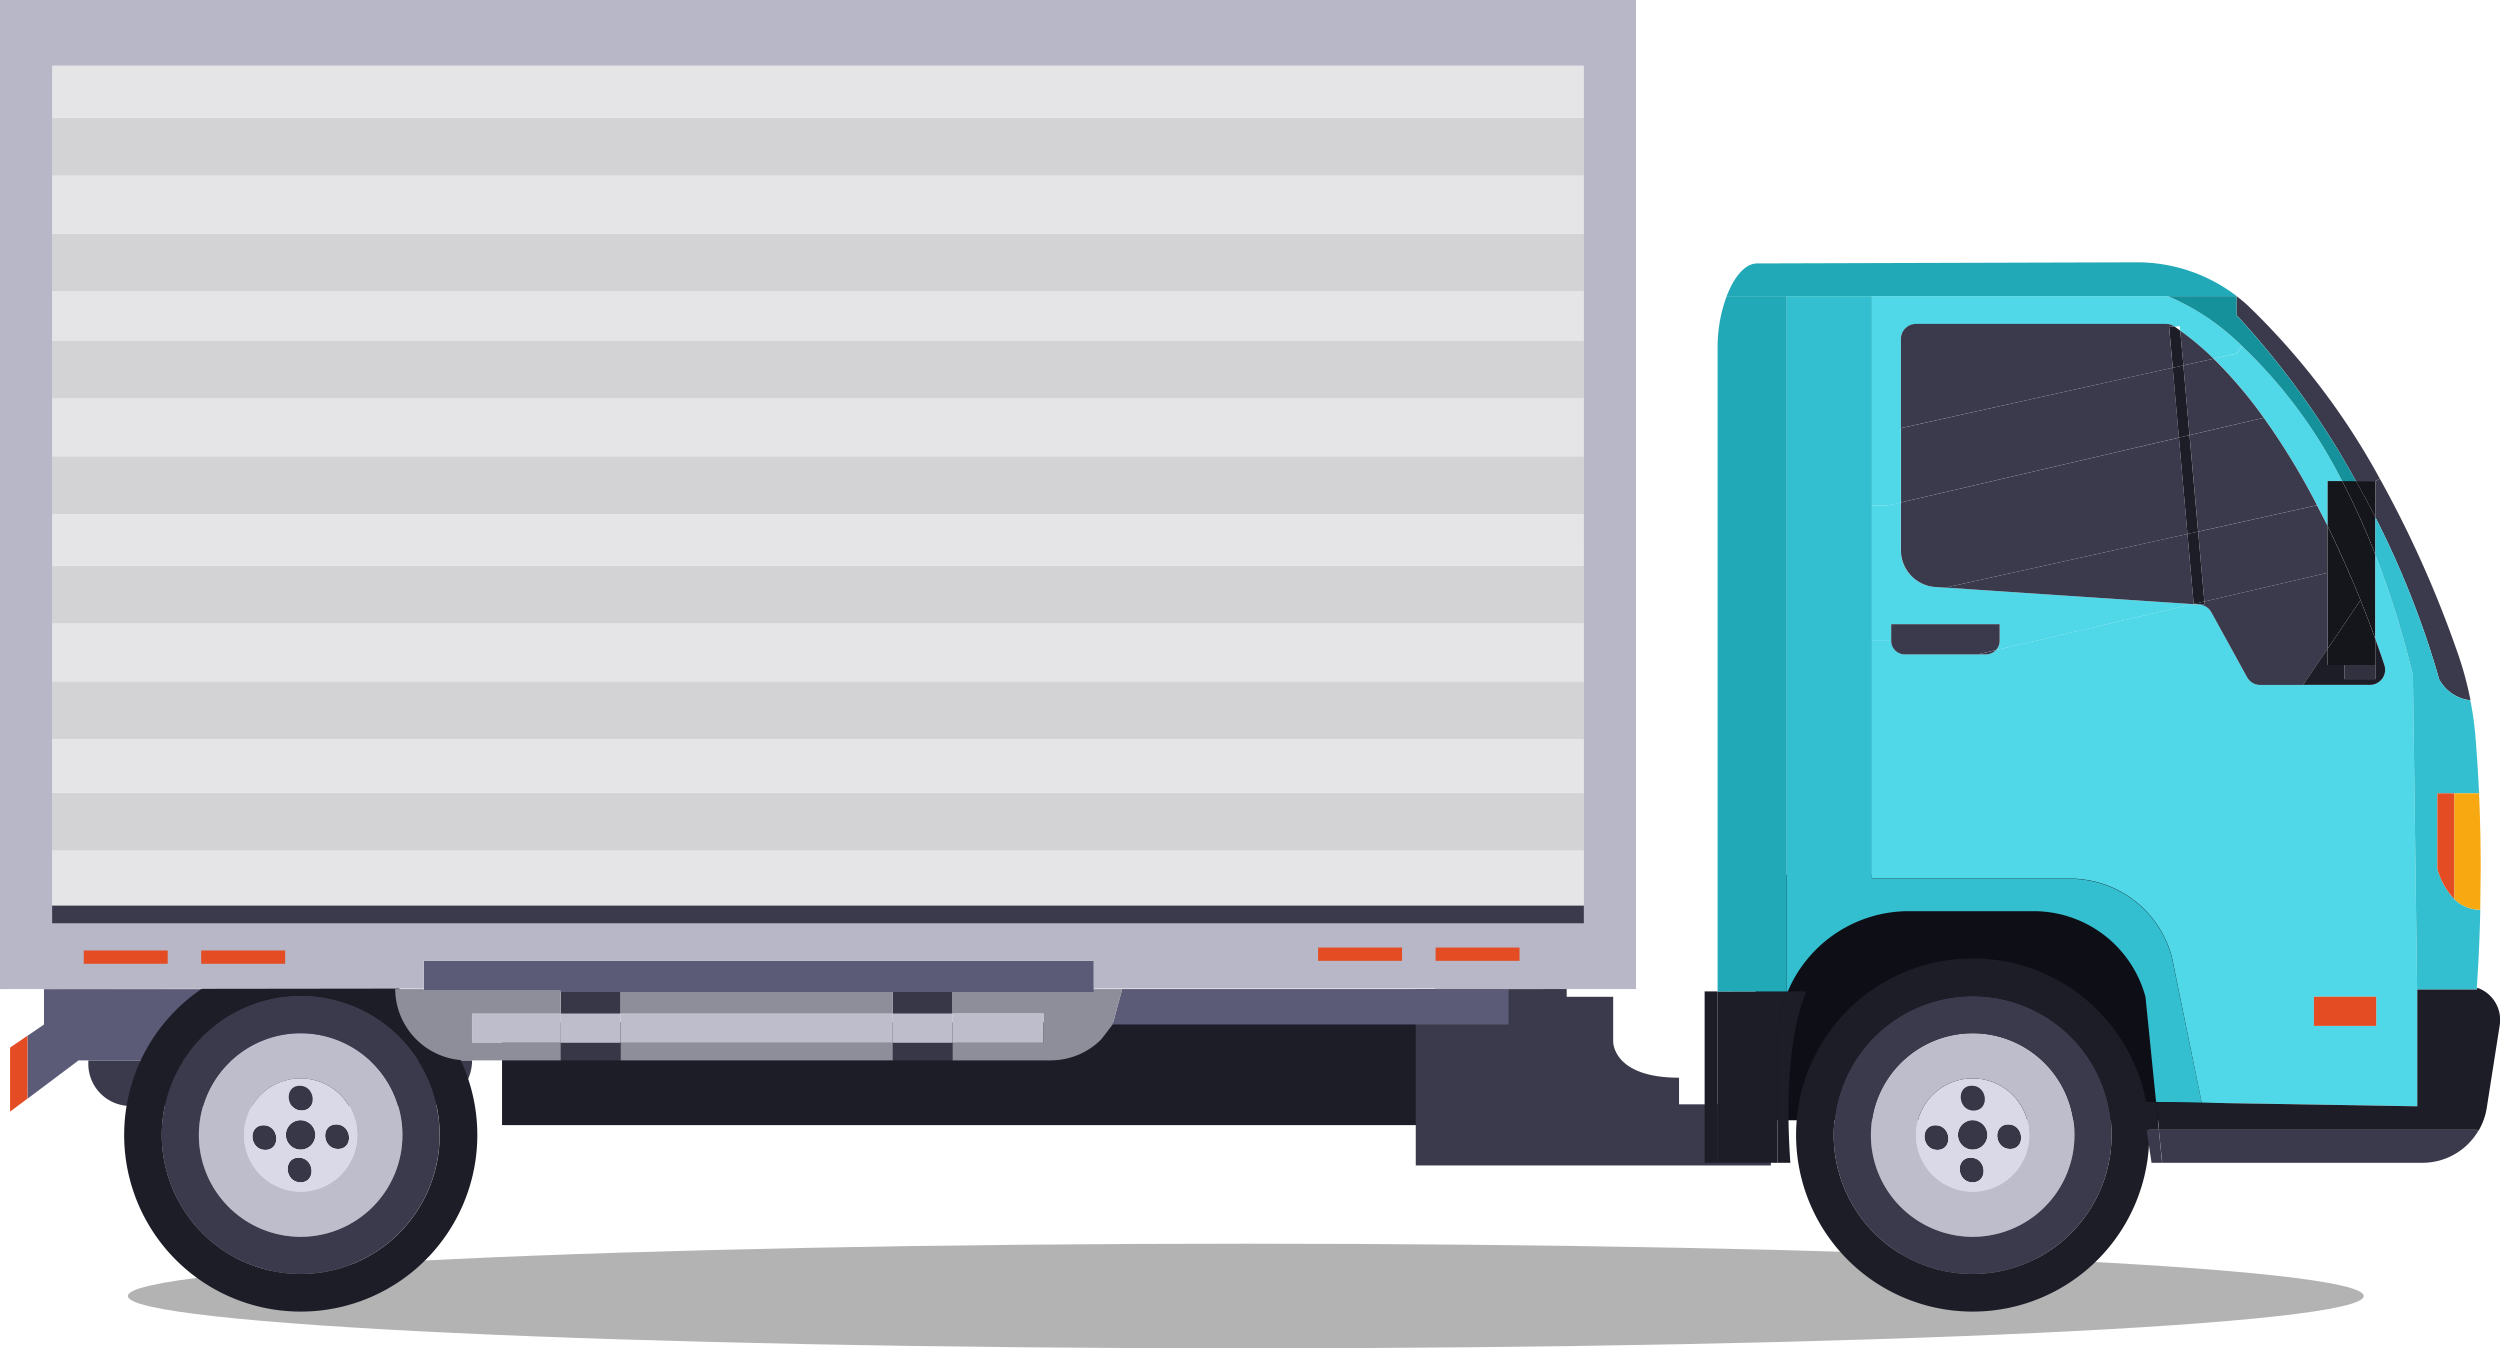 <svg xmlns="http://www.w3.org/2000/svg" width="78.265" height="42.211" viewBox="0 0 78.265 42.211">
  <g id="Group_5907" data-name="Group 5907" transform="translate(-265 -672)">
    <path id="Path_4261" data-name="Path 4261" d="M316.966,282.679c0,.9-15.67,1.638-35,1.638s-35-.733-35-1.638,15.67-1.638,35-1.638S316.966,281.775,316.966,282.679Z" transform="translate(22.034 429.894)" opacity="0.3"/>
    <g id="Group_5782" data-name="Group 5782" transform="translate(265 672)">
      <g id="Group_5614" data-name="Group 5614" transform="translate(2.764 33.196)">
        <path id="Path_4047" data-name="Path 4047" d="M402.392,178.621a1.427,1.427,0,0,1-1.427,1.427h-9.272a1.316,1.316,0,0,1-1.315-1.318v-.109h12.015Z" transform="translate(-390.377 -178.621)" fill="#3a3a4c"/>
      </g>
      <g id="Group_5615" data-name="Group 5615" transform="translate(0.86 30.964)">
        <path id="Path_4048" data-name="Path 4048" d="M394.128,169.518a2.249,2.249,0,0,0,2.232,2.232H384.213l-1.6,1.2v-1.969l.516-.353v-1.108Z" transform="translate(-382.612 -169.518)" fill="#5b5b77"/>
      </g>
      <g id="Group_5616" data-name="Group 5616" transform="translate(0.315 32.425)">
        <path id="Path_4049" data-name="Path 4049" d="M380.393,177.852v-2.005l.544-.37v1.969Z" transform="translate(-380.393 -175.477)" fill="#e44c23"/>
      </g>
      <g id="Group_5626" data-name="Group 5626" transform="translate(3.883 30.005)">
        <g id="Group_5617" data-name="Group 5617" transform="translate(6.298 5.198)">
          <path id="Path_4050" data-name="Path 4050" d="M420.969,186.8c.495,0,.557.769.058.769S420.47,186.8,420.969,186.8Z" transform="translate(-420.624 -186.803)" fill="#373747"/>
        </g>
        <g id="Group_5618" data-name="Group 5618" transform="translate(5.125 6.237)">
          <path id="Path_4051" data-name="Path 4051" d="M416.183,191.042c.5,0,.557.773.058.773S415.688,191.042,416.183,191.042Z" transform="translate(-415.84 -191.042)" fill="#373747"/>
        </g>
        <g id="Group_5619" data-name="Group 5619" transform="translate(5.066 5.066)">
          <path id="Path_4052" data-name="Path 4052" d="M415.6,186.727a.462.462,0,1,1,.46.46A.464.464,0,0,1,415.6,186.727Z" transform="translate(-415.6 -186.267)" fill="#373747"/>
        </g>
        <g id="Group_5620" data-name="Group 5620" transform="translate(5.16 3.988)">
          <path id="Path_4053" data-name="Path 4053" d="M416.383,182.643c-.495,0-.553-.773-.058-.773S416.881,182.643,416.383,182.643Z" transform="translate(-415.981 -181.87)" fill="#373747"/>
        </g>
        <g id="Group_5621" data-name="Group 5621" transform="translate(4.022 5.221)">
          <path id="Path_4054" data-name="Path 4054" d="M411.687,186.9c.495,0,.556.773.058.773S411.188,186.9,411.687,186.9Z" transform="translate(-411.342 -186.898)" fill="#373747"/>
        </g>
        <g id="Group_5622" data-name="Group 5622" transform="translate(3.756 3.756)">
          <path id="Path_4055" data-name="Path 4055" d="M413.2,183.135c.5,0,.437-.769-.058-.769S412.708,183.135,413.2,183.135Zm-1.175,1.043c.5,0,.44-.773-.058-.773S411.533,184.179,412.028,184.179Zm.035-2.249c.5,0,.44-.773-.058-.773S411.568,181.93,412.063,181.93Zm-.035.305a.46.46,0,1,0,.464.46A.464.464,0,0,0,412.028,182.235Zm-1.159.155c-.5,0-.437.773.058.773S411.363,182.39,410.869,182.39Zm-.611.305a1.772,1.772,0,1,1,1.77,1.774A1.77,1.77,0,0,1,410.258,182.7Z" transform="translate(-410.258 -180.925)" fill="#d9d9e7"/>
        </g>
        <g id="Group_5623" data-name="Group 5623" transform="translate(2.342 2.342)">
          <path id="Path_4056" data-name="Path 4056" d="M407.674,176.571a1.772,1.772,0,1,0,1.774,1.77A1.77,1.77,0,0,0,407.674,176.571Zm-3.185,1.77a3.186,3.186,0,1,1,3.185,3.188A3.185,3.185,0,0,1,404.49,178.342Z" transform="translate(-404.49 -175.157)" fill="#bdbdcb"/>
        </g>
        <g id="Group_5624" data-name="Group 5624" transform="translate(1.179 1.179)">
          <path id="Path_4057" data-name="Path 4057" d="M404.095,171.576a3.186,3.186,0,1,0,3.188,3.185A3.185,3.185,0,0,0,404.095,171.576Zm0-1.163a4.35,4.35,0,1,1-4.348,4.348A4.35,4.35,0,0,1,404.095,170.413Z" transform="translate(-399.747 -170.413)" fill="#3a3a4c"/>
        </g>
        <g id="Group_5625" data-name="Group 5625">
          <path id="Path_4058" data-name="Path 4058" d="M406,171.133a5.528,5.528,0,1,1-5.53-5.526A5.527,5.527,0,0,1,406,171.133Zm-5.53,4.352a4.35,4.35,0,1,0-4.348-4.352A4.351,4.351,0,0,0,400.466,175.485Z" transform="translate(-394.94 -165.607)" fill="#1d1d28"/>
        </g>
      </g>
      <g id="Group_5627" data-name="Group 5627" transform="translate(54.96 27.39)">
        <rect id="Rectangle_4197" data-name="Rectangle 4197" width="14.634" height="7.681" fill="#0e0e16"/>
      </g>
      <g id="Group_5637" data-name="Group 5637" transform="translate(56.227 30.005)">
        <g id="Group_5628" data-name="Group 5628" transform="translate(6.299 5.198)">
          <path id="Path_4059" data-name="Path 4059" d="M634.421,186.8c.495,0,.556.769.058.769S633.922,186.8,634.421,186.8Z" transform="translate(-634.076 -186.803)" fill="#373747"/>
        </g>
        <g id="Group_5629" data-name="Group 5629" transform="translate(5.125 6.237)">
          <path id="Path_4060" data-name="Path 4060" d="M629.634,191.042c.5,0,.556.773.058.773S629.14,191.042,629.634,191.042Z" transform="translate(-629.291 -191.042)" fill="#373747"/>
        </g>
        <g id="Group_5630" data-name="Group 5630" transform="translate(5.067 5.066)">
          <path id="Path_4061" data-name="Path 4061" d="M629.052,186.727a.462.462,0,1,1,.46.46A.464.464,0,0,1,629.052,186.727Z" transform="translate(-629.052 -186.267)" fill="#373747"/>
        </g>
        <g id="Group_5631" data-name="Group 5631" transform="translate(5.16 3.988)">
          <path id="Path_4062" data-name="Path 4062" d="M629.834,182.643c-.495,0-.553-.773-.058-.773S630.333,182.643,629.834,182.643Z" transform="translate(-629.433 -181.87)" fill="#373747"/>
        </g>
        <g id="Group_5632" data-name="Group 5632" transform="translate(4.022 5.221)">
          <path id="Path_4063" data-name="Path 4063" d="M625.138,186.9c.495,0,.557.773.058.773S624.639,186.9,625.138,186.9Z" transform="translate(-624.793 -186.898)" fill="#373747"/>
        </g>
        <g id="Group_5633" data-name="Group 5633" transform="translate(3.756 3.756)">
          <path id="Path_4064" data-name="Path 4064" d="M626.654,183.135c.5,0,.437-.769-.058-.769S626.159,183.135,626.654,183.135Zm-1.175,1.043c.5,0,.441-.773-.058-.773S624.984,184.179,625.479,184.179Zm.035-2.249c.5,0,.441-.773-.058-.773S625.019,181.93,625.514,181.93Zm-.035.305a.46.46,0,1,0,.464.46A.464.464,0,0,0,625.479,182.235Zm-1.159.155c-.5,0-.437.773.058.773S624.815,182.39,624.32,182.39Zm-.611.305a1.772,1.772,0,1,1,1.77,1.774A1.77,1.77,0,0,1,623.709,182.7Z" transform="translate(-623.709 -180.925)" fill="#d9d9e7"/>
        </g>
        <g id="Group_5634" data-name="Group 5634" transform="translate(2.342 2.342)">
          <path id="Path_4065" data-name="Path 4065" d="M621.125,176.571a1.772,1.772,0,1,0,1.774,1.77A1.77,1.77,0,0,0,621.125,176.571Zm-3.185,1.77a3.187,3.187,0,1,1,3.185,3.188A3.185,3.185,0,0,1,617.941,178.342Z" transform="translate(-617.941 -175.157)" fill="#bdbdcb"/>
        </g>
        <g id="Group_5635" data-name="Group 5635" transform="translate(1.179 1.179)">
          <path id="Path_4066" data-name="Path 4066" d="M617.546,171.576a3.186,3.186,0,1,0,3.189,3.185A3.185,3.185,0,0,0,617.546,171.576Zm0-1.163a4.35,4.35,0,1,1-4.348,4.348A4.35,4.35,0,0,1,617.546,170.413Z" transform="translate(-613.198 -170.413)" fill="#3a3a4c"/>
        </g>
        <g id="Group_5636" data-name="Group 5636">
          <path id="Path_4067" data-name="Path 4067" d="M619.448,171.133a5.528,5.528,0,1,1-5.53-5.526A5.527,5.527,0,0,1,619.448,171.133Zm-5.53,4.352a4.35,4.35,0,1,0-4.348-4.352A4.351,4.351,0,0,0,613.917,175.485Z" transform="translate(-608.391 -165.607)" fill="#1d1d28"/>
        </g>
      </g>
      <g id="Group_5638" data-name="Group 5638" transform="translate(15.717 32.003)">
        <rect id="Rectangle_4198" data-name="Rectangle 4198" width="30.27" height="3.22" fill="#1d1d28"/>
      </g>
      <g id="Group_5639" data-name="Group 5639" transform="translate(44.322 29.449)">
        <path id="Path_4068" data-name="Path 4068" d="M563.83,164.857v-1.514h.74V165.1h1.455v1.4s-.028,1.133,2.062,1.133v.833h2.875v1.915H559.845v-5.525Z" transform="translate(-559.845 -163.343)" fill="#3a3a4c"/>
      </g>
      <g id="Group_5640" data-name="Group 5640" transform="translate(1.631 9.121)">
        <rect id="Rectangle_4199" data-name="Rectangle 4199" width="47.955" height="1.543" fill="#e5e5e7"/>
      </g>
      <g id="Group_5641" data-name="Group 5641" transform="translate(1.631 7.309)">
        <rect id="Rectangle_4200" data-name="Rectangle 4200" width="47.955" height="1.813" fill="#d3d3d5"/>
      </g>
      <g id="Group_5642" data-name="Group 5642" transform="translate(1.631 5.499)">
        <rect id="Rectangle_4201" data-name="Rectangle 4201" width="47.955" height="1.81" fill="#e5e5e7"/>
      </g>
      <g id="Group_5643" data-name="Group 5643" transform="translate(1.631 3.686)">
        <rect id="Rectangle_4202" data-name="Rectangle 4202" width="47.955" height="1.813" fill="#d3d3d5"/>
      </g>
      <g id="Group_5644" data-name="Group 5644" transform="translate(1.631 2.055)">
        <rect id="Rectangle_4203" data-name="Rectangle 4203" width="47.955" height="1.631" fill="#e5e5e7"/>
      </g>
      <g id="Group_5645" data-name="Group 5645" transform="translate(34.831 30.964)">
        <path id="Path_4069" data-name="Path 4069" d="M521.14,170.626l.3-1.108h12.095l0,1.108h-12.4Z" transform="translate(-521.14 -169.518)" fill="#5b5b77"/>
      </g>
      <g id="Group_5646" data-name="Group 5646" transform="translate(29.814 30.964)">
        <path id="Path_4070" data-name="Path 4070" d="M503.533,170.286h-2.852v-.74h4.428v-.028H506l-.3,1.108-.356.465a2.24,2.24,0,0,1-1.59.659h-3.071v-.55h2.852Z" transform="translate(-500.681 -169.518)" fill="#8e8e9a"/>
      </g>
      <g id="Group_5647" data-name="Group 5647" transform="translate(29.813 31.732)">
        <rect id="Rectangle_4204" data-name="Rectangle 4204" width="2.852" height="0.914" fill="#bdbdcb"/>
      </g>
      <g id="Group_5648" data-name="Group 5648" transform="translate(27.948 32.646)">
        <rect id="Rectangle_4205" data-name="Rectangle 4205" width="1.865" height="0.55" fill="#373747"/>
      </g>
      <g id="Group_5649" data-name="Group 5649" transform="translate(27.948 31.732)">
        <rect id="Rectangle_4206" data-name="Rectangle 4206" width="1.865" height="0.914" fill="#bdbdcb"/>
      </g>
      <g id="Group_5650" data-name="Group 5650" transform="translate(27.948 30.992)">
        <rect id="Rectangle_4207" data-name="Rectangle 4207" width="1.865" height="0.74" fill="#373747"/>
      </g>
      <g id="Group_5651" data-name="Group 5651" transform="translate(27.948 30.964)">
        <rect id="Rectangle_4208" data-name="Rectangle 4208" width="1.865" height="0.028" fill="#5b5b77"/>
      </g>
      <g id="Group_5652" data-name="Group 5652" transform="translate(19.423 32.646)">
        <rect id="Rectangle_4209" data-name="Rectangle 4209" width="8.526" height="0.55" fill="#8e8e9a"/>
      </g>
      <g id="Group_5653" data-name="Group 5653" transform="translate(19.423 31.732)">
        <rect id="Rectangle_4210" data-name="Rectangle 4210" width="8.526" height="0.914" fill="#bdbdcb"/>
      </g>
      <g id="Group_5654" data-name="Group 5654" transform="translate(19.423 30.992)">
        <rect id="Rectangle_4211" data-name="Rectangle 4211" width="8.526" height="0.74" fill="#8e8e9a"/>
      </g>
      <g id="Group_5655" data-name="Group 5655" transform="translate(1.631 12.474)">
        <rect id="Rectangle_4212" data-name="Rectangle 4212" width="47.955" height="1.813" fill="#e5e5e7"/>
      </g>
      <g id="Group_5656" data-name="Group 5656" transform="translate(17.558 32.646)">
        <rect id="Rectangle_4213" data-name="Rectangle 4213" width="1.865" height="0.55" fill="#373747"/>
      </g>
      <g id="Group_5657" data-name="Group 5657" transform="translate(17.558 31.732)">
        <rect id="Rectangle_4214" data-name="Rectangle 4214" width="1.865" height="0.914" fill="#bdbdcb"/>
      </g>
      <g id="Group_5658" data-name="Group 5658" transform="translate(17.558 30.992)">
        <rect id="Rectangle_4215" data-name="Rectangle 4215" width="1.865" height="0.74" fill="#373747"/>
      </g>
      <g id="Group_5659" data-name="Group 5659" transform="translate(17.558 30.964)">
        <rect id="Rectangle_4216" data-name="Rectangle 4216" width="1.865" height="0.028" fill="#5b5b77"/>
      </g>
      <g id="Group_5660" data-name="Group 5660" transform="translate(13.267 30.08)">
        <path id="Path_4071" data-name="Path 4071" d="M454.182,166.891H433.207v-.976h20.975Z" transform="translate(-433.207 -165.916)" fill="#5b5b77"/>
      </g>
      <g id="Group_5661" data-name="Group 5661" transform="translate(1.631 26.629)">
        <rect id="Rectangle_4217" data-name="Rectangle 4217" width="47.955" height="1.722" fill="#e5e5e7"/>
      </g>
      <g id="Group_5662" data-name="Group 5662" transform="translate(1.631 24.819)">
        <rect id="Rectangle_4218" data-name="Rectangle 4218" width="47.955" height="1.81" fill="#d3d3d5"/>
      </g>
      <g id="Group_5663" data-name="Group 5663" transform="translate(1.631 23.141)">
        <rect id="Rectangle_4219" data-name="Rectangle 4219" width="47.955" height="1.678" fill="#e5e5e7"/>
      </g>
      <g id="Group_5664" data-name="Group 5664" transform="translate(1.631 21.328)">
        <rect id="Rectangle_4220" data-name="Rectangle 4220" width="47.955" height="1.813" fill="#d3d3d5"/>
      </g>
      <g id="Group_5665" data-name="Group 5665" transform="translate(1.631 19.519)">
        <rect id="Rectangle_4221" data-name="Rectangle 4221" width="47.955" height="1.81" fill="#e5e5e7"/>
      </g>
      <g id="Group_5666" data-name="Group 5666" transform="translate(1.631 17.706)">
        <rect id="Rectangle_4222" data-name="Rectangle 4222" width="47.955" height="1.813" fill="#d3d3d5"/>
      </g>
      <g id="Group_5667" data-name="Group 5667" transform="translate(1.631 16.097)">
        <rect id="Rectangle_4223" data-name="Rectangle 4223" width="47.955" height="1.609" fill="#e5e5e7"/>
      </g>
      <g id="Group_5668" data-name="Group 5668" transform="translate(1.631 14.287)">
        <rect id="Rectangle_4224" data-name="Rectangle 4224" width="47.955" height="1.81" fill="#d3d3d5"/>
      </g>
      <g id="Group_5669" data-name="Group 5669" transform="translate(14.779 31.732)">
        <rect id="Rectangle_4225" data-name="Rectangle 4225" width="2.779" height="0.914" fill="#bdbdcb"/>
      </g>
      <g id="Group_5670" data-name="Group 5670" transform="translate(12.375 30.964)">
        <path id="Path_4072" data-name="Path 4072" d="M431.974,171.75H431.8a2.249,2.249,0,0,1-2.232-2.232h.892v.028h4.291v.74h-2.779v.914h2.779v.55Z" transform="translate(-429.571 -169.518)" fill="#8e8e9a"/>
      </g>
      <g id="Group_5671" data-name="Group 5671" transform="translate(1.631 10.665)">
        <rect id="Rectangle_4226" data-name="Rectangle 4226" width="47.955" height="1.81" fill="#d3d3d5"/>
      </g>
      <g id="Group_5672" data-name="Group 5672" transform="translate(0 0)">
        <path id="Path_4073" data-name="Path 4073" d="M379.107,43.254V74.219l13.266-.017v-.867h20.976V74.2h10.687v.017h6.287V43.254Zm49.585,28.909H380.738V45.31h47.953Z" transform="translate(-379.107 -43.254)" fill="#b7b7c8"/>
      </g>
      <g id="Group_5674" data-name="Group 5674" transform="translate(44.943 29.664)">
        <g id="Group_5673" data-name="Group 5673">
          <rect id="Rectangle_4227" data-name="Rectangle 4227" width="2.628" height="0.416" fill="#e44c23"/>
        </g>
      </g>
      <g id="Group_5676" data-name="Group 5676" transform="translate(41.265 29.664)">
        <g id="Group_5675" data-name="Group 5675">
          <rect id="Rectangle_4228" data-name="Rectangle 4228" width="2.628" height="0.416" fill="#e44c23"/>
        </g>
      </g>
      <g id="Group_5678" data-name="Group 5678" transform="translate(6.299 29.756)">
        <g id="Group_5677" data-name="Group 5677">
          <rect id="Rectangle_4229" data-name="Rectangle 4229" width="2.628" height="0.416" fill="#e44c23"/>
        </g>
      </g>
      <g id="Group_5680" data-name="Group 5680" transform="translate(2.622 29.756)">
        <g id="Group_5679" data-name="Group 5679">
          <rect id="Rectangle_4230" data-name="Rectangle 4230" width="2.628" height="0.416" fill="#e44c23"/>
        </g>
      </g>
      <g id="Group_5681" data-name="Group 5681" transform="translate(1.631 28.35)">
        <rect id="Rectangle_4231" data-name="Rectangle 4231" width="47.954" height="0.558" fill="#3a3a4c"/>
      </g>
      <g id="Group_5683" data-name="Group 5683" transform="translate(53.365 8.215)">
        <g id="Group_5682" data-name="Group 5682">
          <path id="Path_4074" data-name="Path 4074" d="M662.589,87.45a15.384,15.384,0,0,1,3.129,4.223h-.454v1.41q-.161-.323-.332-.654h0a22.239,22.239,0,0,0-1.666-2.737,13.7,13.7,0,0,0-1.57-1.85l.718-.16Z" transform="translate(-645.76 -84.827)" fill="#50d8e8"/>
          <path id="Path_4075" data-name="Path 4075" d="M663.778,108.406v1.46l-3.859.9-.195-2.187,3.719-.826h0Q663.616,108.083,663.778,108.406Z" transform="translate(-644.274 -100.15)" fill="#3a3a4c"/>
          <path id="Path_4076" data-name="Path 4076" d="M662.611,99.33l-3.719.826-.27-3.021,2.324-.541A22.268,22.268,0,0,1,662.611,99.33Z" transform="translate(-643.441 -91.728)" fill="#3a3a4c"/>
          <path id="Path_4077" data-name="Path 4077" d="M664.988,81.355a22.342,22.342,0,0,1,4.118,5.406l-.137.078h-.608a26.2,26.2,0,0,0-3.74-5.2V81.05l0,0C664.75,81.143,664.872,81.248,664.988,81.355Z" transform="translate(-647.971 -79.994)" fill="#3a3a4c"/>
          <path id="Path_4078" data-name="Path 4078" d="M620.193,106.306v.006l-1.428-.026L618.434,103a3.625,3.625,0,0,0-3.5-2.687h-3.908a4.113,4.113,0,0,0-3.792,2.516H607.2V81.059h2.669V99.3h6.2a3.3,3.3,0,0,1,3.187,2.449Z" transform="translate(-604.632 -80.003)" fill="#33bfcf"/>
          <path id="Path_4079" data-name="Path 4079" d="M658.555,113.385l-.195-2.193.334-.073.195,2.187Z" transform="translate(-643.245 -102.692)" fill="#1d1d28"/>
          <path id="Path_4080" data-name="Path 4080" d="M659.489,120.037l.006.081-.168.017h-.009l-.163-.012v-.009Z" transform="translate(-643.844 -109.423)" fill="#1d1d28"/>
          <path id="Path_4081" data-name="Path 4081" d="M677.284,108.394c-.282-.7-.625-1.492-1.029-2.315v-1.41h.454a23.554,23.554,0,0,1,1.041,2.309v2.641C677.622,109.261,677.465,108.845,677.284,108.394Z" transform="translate(-656.751 -97.823)" fill="#15151c"/>
          <path id="Path_4082" data-name="Path 4082" d="M620.384,110.063l7.747.518-6.165,1.44a.407.407,0,0,0,.119-.291v-.52h-3.4v.52h-.6v-4.243h.512l.393-.09v1.495a1.154,1.154,0,0,0,1.079,1.152Z" transform="translate(-612.849 -99.882)" fill="#50d8e8"/>
          <path id="Path_4083" data-name="Path 4083" d="M633.848,114.084a29.242,29.242,0,0,1,1.175,3.78l.131,9.829v3.655l-6.744-.111v-.006l-.934-4.562a3.3,3.3,0,0,0-3.187-2.449h-6.2v-7.445h.6a.427.427,0,0,0,.424.425h2.545a.422.422,0,0,0,.308-.134l6.165-1.439.029,0,0,.026.16-.015h.009a.462.462,0,0,1,.384.244l1.114,2.024a.471.471,0,0,0,.413.247h3.437a.474.474,0,0,0,.451-.622c-.073-.221-.166-.494-.282-.811Zm.026,14.747v-.913h-1.951v.913Z" transform="translate(-612.849 -104.93)" fill="#50d8e8"/>
          <path id="Path_4084" data-name="Path 4084" d="M657.6,98.8l.27,3.021-.334.073-.268-3.016Z" transform="translate(-642.421 -93.393)" fill="#1d1d28"/>
          <path id="Path_4085" data-name="Path 4085" d="M631.572,126.385l.57-.134a.422.422,0,0,1-.308.134Z" transform="translate(-623.025 -114.113)" fill="#3a3a4c"/>
          <path id="Path_4086" data-name="Path 4086" d="M676.255,110.42c.4.823.747,1.614,1.029,2.315l-1.029,1.524V110.42Z" transform="translate(-656.751 -102.164)" fill="#15151c"/>
          <path id="Path_4087" data-name="Path 4087" d="M679.146,105.8v1.175a23.569,23.569,0,0,0-1.041-2.309h.433Q678.844,105.21,679.146,105.8Z" transform="translate(-658.147 -97.823)" fill="#15151c"/>
          <path id="Path_4088" data-name="Path 4088" d="M635.027,111.416l.195,2.193-.029.006-7.747-.518Z" transform="translate(-619.911 -102.916)" fill="#3a3a4c"/>
          <path id="Path_4089" data-name="Path 4089" d="M679.872,104.669h.608V105.8Q680.179,105.21,679.872,104.669Z" transform="translate(-659.481 -97.823)" fill="#15151c"/>
          <path id="Path_4090" data-name="Path 4090" d="M684.345,110.627a28.178,28.178,0,0,0-1.995-5.066v-1.134l.137-.078a34.61,34.61,0,0,1,2.44,5.464,10.454,10.454,0,0,1,.4,1.477A1.261,1.261,0,0,1,684.345,110.627Z" transform="translate(-661.351 -97.582)" fill="#3a3a4c"/>
          <path id="Path_4091" data-name="Path 4091" d="M659.065,120.357v.009l-.029,0Z" transform="translate(-643.755 -109.665)" fill="#3a3a4c"/>
          <path id="Path_4092" data-name="Path 4092" d="M683.525,114.249a29.262,29.262,0,0,0-1.175-3.78v-1.175a28.177,28.177,0,0,1,1.995,5.066,1.261,1.261,0,0,0,.977.663,9.879,9.879,0,0,1,.163,1.172c.049.59.084,1.175.111,1.742H684.29V120.3a2.185,2.185,0,0,0,.535.948,1.142,1.142,0,0,0,.809.332c-.032,1.48-.111,2.437-.111,2.437a.06.06,0,0,0,.02.006l-.02.055h-1.867Z" transform="translate(-661.351 -101.314)" fill="#33bfcf"/>
          <path id="Path_4093" data-name="Path 4093" d="M660.239,117.615a.462.462,0,0,0-.384-.245l.169-.017-.006-.081,3.859-.9v2.379l-.768,1.134h-1.343a.471.471,0,0,1-.413-.247Z" transform="translate(-644.373 -106.657)" fill="#3a3a4c"/>
          <path id="Path_4094" data-name="Path 4094" d="M623.929,122.943v.52a.406.406,0,0,1-.119.291l-.57.134h-2.283a.427.427,0,0,1-.424-.425v-.52Z" transform="translate(-614.693 -111.616)" fill="#3a3a4c"/>
          <path id="Path_4095" data-name="Path 4095" d="M630.481,99.119l.268,3.016-7.581,1.681-.311-.02a1.154,1.154,0,0,1-1.079-1.152v-1.495Z" transform="translate(-615.632 -93.634)" fill="#3a3a4c"/>
          <path id="Path_4096" data-name="Path 4096" d="M630.286,90.2l.195,2.187-8.7,2.03V92.092Z" transform="translate(-615.632 -86.904)" fill="#3a3a4c"/>
          <path id="Path_4097" data-name="Path 4097" d="M627.726,82l-.169.014a.487.487,0,0,0-.273-.081h-7.817a.472.472,0,0,0-.474.471v5.118l-.393.09h-.512V81.059h9.262a7.433,7.433,0,0,1,2.326,1.567l-.177.233-.718.16a8.627,8.627,0,0,0-1.044-.878Z" transform="translate(-612.849 -80.003)" fill="#50d8e8"/>
          <path id="Path_4098" data-name="Path 4098" d="M656.809,89.905,657,92.086l-.331.079-.195-2.187Z" transform="translate(-641.821 -86.68)" fill="#1d1d28"/>
          <path id="Path_4099" data-name="Path 4099" d="M660.354,90.9l-2.324.541-.192-2.181.945-.209A13.709,13.709,0,0,1,660.354,90.9Z" transform="translate(-642.851 -86.035)" fill="#3a3a4c"/>
          <path id="Path_4100" data-name="Path 4100" d="M656.361,85.067l.1,1.088-.334.073-.114-1.276.169-.015C656.242,84.977,656.3,85.02,656.361,85.067Z" transform="translate(-641.472 -82.93)" fill="#1d1d28"/>
          <path id="Path_4101" data-name="Path 4101" d="M658.479,86.348l-.945.209-.1-1.088A8.614,8.614,0,0,1,658.479,86.348Z" transform="translate(-642.546 -83.333)" fill="#3a3a4c"/>
          <path id="Path_4102" data-name="Path 4102" d="M630.341,84.685l-.169.015.114,1.276-8.509,1.89V85.075a.472.472,0,0,1,.474-.471h7.817A.486.486,0,0,1,630.341,84.685Z" transform="translate(-615.632 -82.679)" fill="#3a3a4c"/>
          <path id="Path_4103" data-name="Path 4103" d="M661.314,86.849a15.383,15.383,0,0,0-3.129-4.223,7.433,7.433,0,0,0-2.327-1.567h2.149v.593a26.2,26.2,0,0,1,3.74,5.2Z" transform="translate(-641.356 -80.003)" fill="#15919b"/>
          <path id="Path_4104" data-name="Path 4104" d="M674.412,126.1h.974v-1.25c.116.317.209.59.282.811a.474.474,0,0,1-.451.622h-2.094l.768-1.134v.509h.52Z" transform="translate(-654.388 -113.057)" fill="#1d1d28"/>
          <path id="Path_4105" data-name="Path 4105" d="M676.775,121.892h-.52v-.509l1.029-1.524c.18.451.337.867.465,1.224v.808Z" transform="translate(-656.751 -109.288)" fill="#15151c"/>
          <rect id="Rectangle_4232" data-name="Rectangle 4232" width="0.974" height="0.442" transform="translate(20.025 12.603)" fill="#31313f"/>
          <path id="Path_4106" data-name="Path 4106" d="M653.544,187.488l.1,1.032h-.329l-.154-1.032Z" transform="translate(-639.324 -160.333)" fill="#3a3a4c"/>
          <path id="Path_4107" data-name="Path 4107" d="M654.708,187.488h9.951l.05.032a2.026,2.026,0,0,1-1.748,1h-8.148Z" transform="translate(-640.488 -160.333)" fill="#3a3a4c"/>
          <path id="Path_4108" data-name="Path 4108" d="M664.411,169.356a1.063,1.063,0,0,1,.7,1.166l-.407,2.594a2.019,2.019,0,0,1-.259.718l-.05-.032h-9.951l-.087-.873,1.428.026,6.744.111v-3.655h1.867Z" transform="translate(-640.219 -146.647)" fill="#1d1d28"/>
          <path id="Path_4109" data-name="Path 4109" d="M653.055,183.912l.087.872h-.378l-.131-.878Z" transform="translate(-638.922 -157.63)" fill="#1d1d28"/>
          <rect id="Rectangle_4233" data-name="Rectangle 4233" width="0.407" height="5.365" transform="translate(0 22.822)" fill="#1d1d28"/>
          <path id="Path_4110" data-name="Path 4110" d="M600.544,169.819v.073a4.089,4.089,0,0,0-.294,1.527v3.766h-1.87v-5.365Z" transform="translate(-597.974 -146.997)" fill="#1d1d28"/>
          <path id="Path_4111" data-name="Path 4111" d="M606.919,169.819s-.782,1.474-.506,5.365h-.407v-3.766a4.088,4.088,0,0,1,.294-1.527.538.538,0,0,1,.029-.073Z" transform="translate(-603.729 -146.997)" fill="#1d1d28"/>
          <path id="Path_4112" data-name="Path 4112" d="M615.505,77.807l0,0H599.543c.227-.591.567-1.018.951-1.021l11.885-.035A5.122,5.122,0,0,1,615.505,77.807Z" transform="translate(-598.851 -76.754)" fill="#21a9b8"/>
          <rect id="Rectangle_4234" data-name="Rectangle 4234" width="1.951" height="0.913" transform="translate(19.074 22.988)" fill="#e44c23"/>
          <path id="Path_4113" data-name="Path 4113" d="M690.795,144.537v3.312a2.184,2.184,0,0,1-.535-.948v-2.364Z" transform="translate(-667.321 -127.915)" fill="#e44c23"/>
          <path id="Path_4114" data-name="Path 4114" d="M693.264,146.922l-.015,1.259a1.141,1.141,0,0,1-.808-.332v-3.312h.771C693.25,145.383,693.264,146.189,693.264,146.922Z" transform="translate(-668.968 -127.915)" fill="#f8a912"/>
          <path id="Path_4115" data-name="Path 4115" d="M600.544,81.059v21.767h-2.163V82.635a4.513,4.513,0,0,1,.285-1.576Z" transform="translate(-597.974 -80.003)" fill="#21a9b8"/>
        </g>
      </g>
    </g>
  </g>
</svg>
